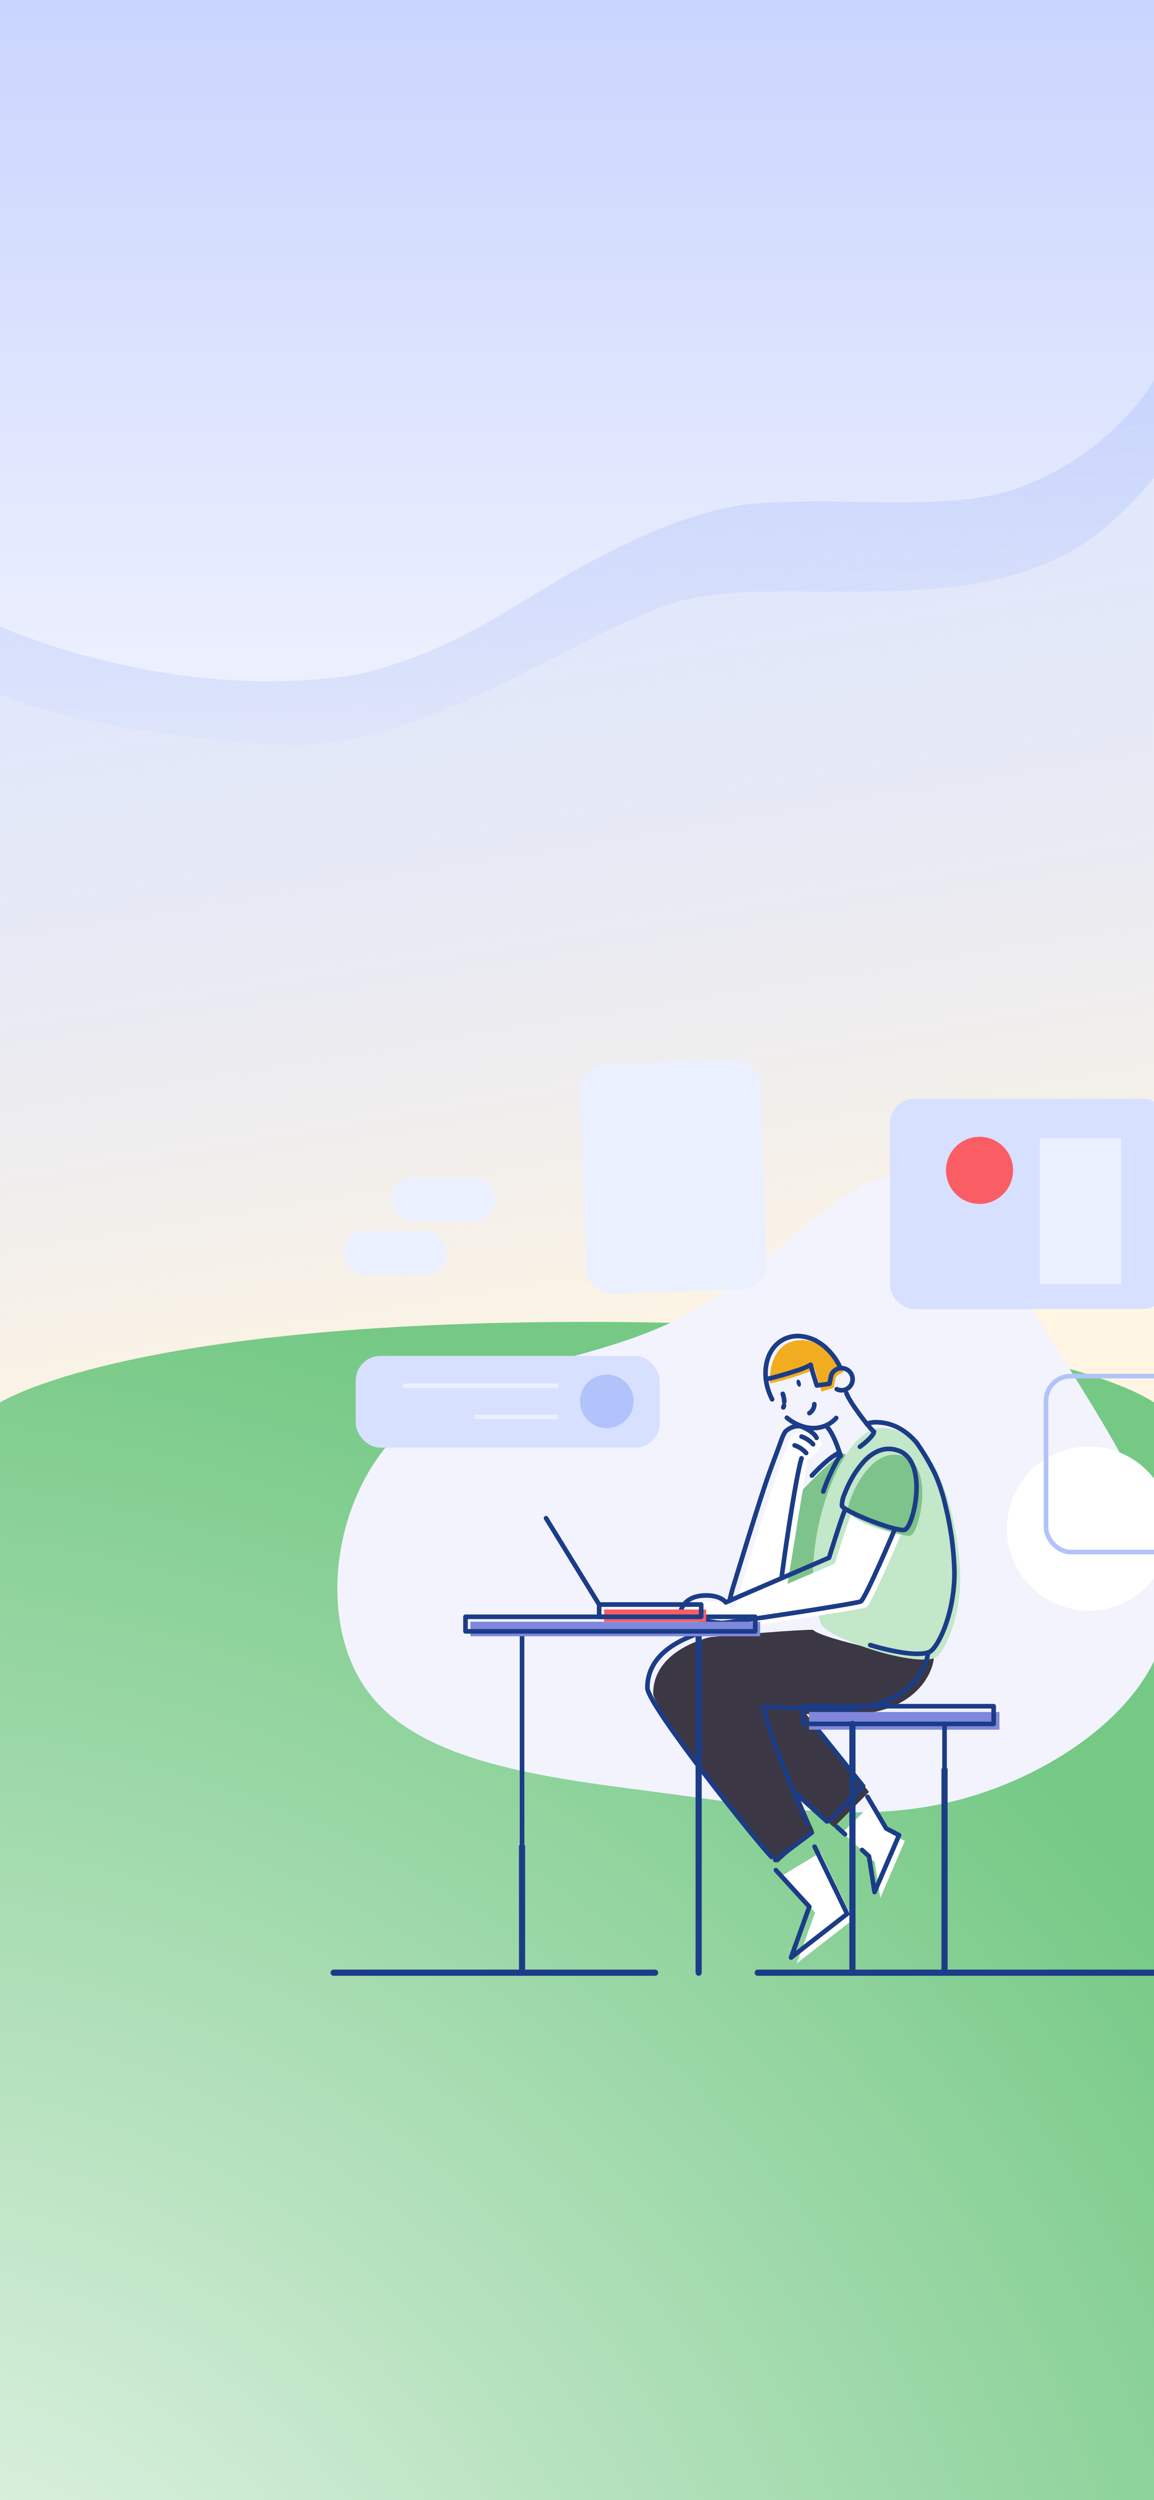 <svg xmlns="http://www.w3.org/2000/svg" xmlns:xlink="http://www.w3.org/1999/xlink" width="375" height="812" viewBox="0 0 375 812">
  <rect x="0" y="0" width="375" height="812" fill="#333333" stroke="none"/>
  <defs>
    <linearGradient id="linear-gradient" x1="0.5" x2="0.658" y2="0.902" gradientUnits="objectBoundingBox">
      <stop offset="0" stop-color="#c3d3ff" stop-opacity="0.533"/>
      <stop offset="1" stop-color="#fff5e2"/>
    </linearGradient>
    <radialGradient id="radial-gradient" cx="-0.13" cy="1.313" r="1.378" gradientTransform="matrix(0.097, -0.995, 1.036, 0.101, -1.477, 1.051)" gradientUnits="objectBoundingBox">
      <stop offset="0" stop-color="#f5faf6"/>
      <stop offset="1" stop-color="#75c985"/>
    </radialGradient>
    <linearGradient id="linear-gradient-2" x1="0.5" y1="1.154" x2="0.5" y2="-0.345" gradientUnits="objectBoundingBox">
      <stop offset="0" stop-color="#e8edfc"/>
      <stop offset="1" stop-color="#4a6eff"/>
    </linearGradient>
    <clipPath id="clip-Landing">
      <rect width="375" height="812"/>
    </clipPath>
  </defs>
  <g id="Landing" clip-path="url(#clip-Landing)">
    <rect width="375" height="812" fill="#fff"/>
    <path id="Horizon" d="M0,10.429S55.261,35.914,116.692,25.935C142.952,19.864,160.271,8.026,179-3.146c13.1-7.811,26.055-14.644,39.242-19.6,9.222-3.467,18.907-6.081,27.479-6.741,29.57-2.275,62.62,2.781,84.141-4.713,31.569-10.993,45.127-35.188,45.127-35.188L375,281.9H0Z" transform="translate(0 193)" fill="url(#linear-gradient)"/>
    <path id="Background" d="M0-2.315S40.161-28.5,190.528-28.5,375-2.315,375-2.315V354.173H0Z" transform="translate(0 457.827)" fill="url(#radial-gradient)"/>
    <path id="Sky" d="M0,0H431s24.477,116.33-48,177.848c-39.5,33.527-105.907,13.379-140.588,24.572S160.395,251.8,111.369,248.163C3.619,240.168,0,214.086,0,214.086Z" transform="translate(-24 -6.435)" opacity="0.375" fill="url(#linear-gradient-2)"/>
    <g id="SVG" transform="translate(106.822 344.639)">
      <path id="Path_432" data-name="Path 432" d="M205.818,40.583C232.4,63.85,261.5,87.965,264.334,114.846c2.909,26.951-20.569,56.671-47.165,73.341S160.851,208.471,125.1,214.36c-35.675,5.956-77.31,14.254-101.409-2.413s-30.713-58.3-15.677-84.894S59.777,88.959,83.893,65.621C108.009,42.358,119.5,7.32,137.3,1.075c17.8-6.312,41.92,16.244,68.516,39.507" transform="translate(52.885 -3.739) rotate(17)" fill="#f2f3fc"/>
      <rect id="Rectangle_62" data-name="Rectangle 62" width="90.263" height="68.342" rx="8" transform="translate(182.351 12.191)" fill="#d7e0ff"/>
      <rect id="Rectangle_63" data-name="Rectangle 63" width="26.432" height="47.389" transform="translate(231.082 25.041)" fill="#eaf0ff"/>
      <path id="Path_433" data-name="Path 433" d="M554.291,75.537a10.9,10.9,0,1,1-10.9-10.9,10.9,10.9,0,0,1,10.9,10.9" transform="translate(-331.911 -40.071)" fill="#fb5d64"/>
      <path id="Path_434" data-name="Path 434" d="M638.618,359.554a26.664,26.664,0,1,1-26.664-26.664,26.664,26.664,0,0,1,26.664,26.664" transform="translate(-364.913 -207.735)" fill="#fff"/>
      <rect id="Rectangle_64" data-name="Rectangle 64" width="57.134" height="57.134" rx="8" transform="translate(233.089 102.296)" fill="none" stroke="#b2c3fb" stroke-linecap="round" stroke-linejoin="round" stroke-width="1.5"/>
      <path id="Path_435" data-name="Path 435" d="M369.36,788.66H511.129" transform="translate(-229.95 -492.605)" fill="none" stroke="#1b3c87" stroke-linecap="round" stroke-linejoin="round" stroke-width="2"/>
      <path id="Path_436" data-name="Path 436" d="M1.85,788.66H106.313" transform="translate(-0.246 -492.605)" fill="none" stroke="#1b3c87" stroke-linecap="round" stroke-linejoin="round" stroke-width="2"/>
      <path id="Path_437" data-name="Path 437" d="M401.134,253.49l-.581,2.8-3.9,1.215s-1.931-6.022-2.2-7.383c-1.875,1.4-12.681,4.428-14.545,4.7-.259-1.451-.259-14.028,10.225-14.028,9.236,0,13.375,9.251,13.619,10.334-.54.315-2.625,1.087-2.625,2.366" transform="translate(-236.504 -150.17)" fill="#f2ac20"/>
      <path id="Path_438" data-name="Path 438" d="M400.978,339.211c-2.344,0-19.352,17.162-20.05,20.755L375.45,388.31l28.374-7.938,1.665-36.1-4.042-5.07Z" transform="translate(-233.757 -211.679)" fill="#7ec38b"/>
      <path id="Path_439" data-name="Path 439" d="M350.06,377.194c-.049-1.976,16.24-53.4,18.077-55.147a6.1,6.1,0,0,1,4.638-1.8c.81.037,4.7,1.875,5.523,3.813a12,12,0,0,1-4.781,5.167l-6.573,40.617Z" transform="translate(-217.887 -199.829)" fill="#fff"/>
      <path id="Path_440" data-name="Path 440" d="M365.6,552.964,389.145,582.1l-11.418,11.478L343.17,563.369l8.174-11.249Z" transform="translate(-213.581 -344.761)" fill="#3c3744"/>
      <path id="Path_441" data-name="Path 441" d="M319.138,567.337c-3.172-2.884-40.388-49.241-40.388-54.978,0-12.79,14.511-17.324,18.471-18.321,5.456-.495,29.656-2.52,33.462-2.362,2.745,2.974,34.617,9.836,39.237,9.243,0,2.314-3.675,18.49-29.743,18.49-2.73,0-23.282-.821-23.664-.821,0,4.811,13.173,36.125,14.429,38.247" transform="translate(-173.316 -306.976)" fill="#3c3744"/>
      <path id="Path_442" data-name="Path 442" d="M439.455,316.87c21.1,0,25.667,38.063,25.667,48.866,0,13.773-5.587,24.778-8.249,25.809-7.541,2.9-35.221-6.6-36.976-11.092-8.557-21.9,5.527-63.584,19.573-63.584" transform="translate(-259.909 -197.722)" fill="#c2e7c9"/>
      <path id="Path_443" data-name="Path 443" d="M428.36,247.38a19.189,19.189,0,0,1,4.267,5.553q.277.54.518,1.08" transform="translate(-266.827 -154.289)" fill="none" stroke="#1b3c87" stroke-linecap="round" stroke-linejoin="round" stroke-width="1.5"/>
      <path id="Path_444" data-name="Path 444" d="M378.26,257.753c-3.941-7.657-2.272-16.364,3.727-19.45a10.188,10.188,0,0,1,6.322-.949,14.028,14.028,0,0,1,4,1.266,19.069,19.069,0,0,1,3.3,2.269" transform="translate(-234.179 -147.931)" fill="none" stroke="#1b3c87" stroke-linecap="round" stroke-linejoin="round" stroke-width="1.5"/>
      <path id="Path_445" data-name="Path 445" d="M410.644,308.074a9.869,9.869,0,0,1-2.839,2.2c-4.095,2.107-9.149,1.05-13.2-2.269" transform="translate(-245.732 -192.185)" fill="none" stroke="#1b3c87" stroke-linecap="round" stroke-linejoin="round" stroke-width="1.5"/>
      <path id="Path_446" data-name="Path 446" d="M433.05,267.3a3.6,3.6,0,1,1,3.356,4.923,3.536,3.536,0,0,1-1.564-.375" transform="translate(-269.758 -165.32)" fill="none" stroke="#1b3c87" stroke-linecap="round" stroke-linejoin="round" stroke-width="1.5"/>
      <path id="Path_447" data-name="Path 447" d="M433.143,324.66c-.529-1.894-2.43-7.728-4.8-9.91" transform="translate(-266.815 -196.397)" fill="none" stroke="#1b3c87" stroke-linecap="round" stroke-linejoin="round" stroke-width="1.5"/>
      <path id="Path_448" data-name="Path 448" d="M446.2,286.61c.731,2.46,7.342,11.328,8.969,12.558-.1,1.069-2.2,3.135-4.567,4.875" transform="translate(-277.978 -178.809)" fill="none" stroke="#1b3c87" stroke-linecap="round" stroke-linejoin="round" stroke-width="1.5"/>
      <path id="Path_449" data-name="Path 449" d="M422.589,274.45l4.112-.549.581-2.8" transform="translate(-263.991 -169.115)" fill="none" stroke="#1b3c87" stroke-linecap="round" stroke-linejoin="round" stroke-width="1.5"/>
      <path id="Path_450" data-name="Path 450" d="M409.56,268.345c-.57-1.807-1.646-5.265-1.837-6.255a22.659,22.659,0,0,1-4.736,1.961c-2.182.727-4.634,1.424-4.634,1.424" transform="translate(-251.109 -163.483)" fill="none" stroke="#1b3c87" stroke-linecap="round" stroke-linejoin="round" stroke-width="1.5"/>
      <path id="Path_451" data-name="Path 451" d="M376.44,272.47c.72-.105,2.764-.619,5.115-1.29" transform="translate(-234.376 -169.165)" fill="none" stroke="#1b3c87" stroke-linecap="round" stroke-linejoin="round" stroke-width="1.5"/>
      <path id="Path_453" data-name="Path 453" d="M466.84,431.144c7.631,2.3,15.588,3.664,19.124,2.3,2.662-1.027,8.249-12.033,8.249-25.809a99.152,99.152,0,0,0-2.921-21.715,54.762,54.762,0,0,0-3.363-10.279,70.974,70.974,0,0,0-5.9-10.062" transform="translate(-290.878 -241.502)" fill="none" stroke="#1b3c87" stroke-linecap="round" stroke-linejoin="round" stroke-width="1.5"/>
      <path id="Path_454" data-name="Path 454" d="M463.92,312.4a7.875,7.875,0,0,1,2.8-.54c5.561,0,9.974,2.647,13.458,6.75" transform="translate(-289.053 -194.591)" fill="none" stroke="#1b3c87" stroke-linecap="round" stroke-linejoin="round" stroke-width="1.5"/>
      <path id="Path_455" data-name="Path 455" d="M424.76,348.652a61.21,61.21,0,0,1,5.625-11.962" transform="translate(-264.056 -208.878)" fill="none" stroke="#1b3c87" stroke-linecap="round" stroke-linejoin="round" stroke-width="1.5"/>
      <path id="Path_456" data-name="Path 456" d="M389.77,319.827a12.875,12.875,0,0,1,1.309-2.79,6.1,6.1,0,0,1,4.638-1.8c.81.037,4.7,1.875,5.523,3.813" transform="translate(-242.707 -196.697)" fill="none" stroke="#1b3c87" stroke-linecap="round" stroke-linejoin="round" stroke-width="1.5"/>
      <path id="Path_457" data-name="Path 457" d="M354.538,388.707c1.8-5.742,5.848-19.309,9.763-31.128,1.943-5.866,4.361-11.961,5.33-14.767" transform="translate(-222.657 -219.458)" fill="none" stroke="#1b3c87" stroke-linecap="round" stroke-linejoin="round" stroke-width="1.5"/>
      <path id="Path_458" data-name="Path 458" d="M345.05,457.085a50.945,50.945,0,0,1,1.477-5.595" transform="translate(-214.756 -281.864)" fill="none" stroke="#1b3c87" stroke-linecap="round" stroke-linejoin="round" stroke-width="1.5"/>
      <path id="Path_459" data-name="Path 459" d="M407.31,324.3a8.851,8.851,0,0,1,3.75,2.49" transform="translate(-253.67 -202.366)" fill="none" stroke="#1b3c87" stroke-linecap="round" stroke-linejoin="round" stroke-width="1.5"/>
      <path id="Path_460" data-name="Path 460" d="M401.32,331.89a8.872,8.872,0,0,1,3.75,2.49" transform="translate(-249.926 -207.11)" fill="none" stroke="#1b3c87" stroke-linecap="round" stroke-linejoin="round" stroke-width="1.5"/>
      <path id="Path_461" data-name="Path 461" d="M390.09,382.031c.064-1.8,4.5-32.84,6.461-38.941" transform="translate(-242.907 -214.111)" fill="none" stroke="#1b3c87" stroke-linecap="round" stroke-linejoin="round" stroke-width="1.5"/>
      <path id="Path_462" data-name="Path 462" d="M415.5,340.9c2.73-2.921,6.037-6.06,8.692-7.331" transform="translate(-258.5 -206.301)" fill="none" stroke="#1b3c87" stroke-linecap="round" stroke-linejoin="round" stroke-width="1.5"/>
      <path id="Path_463" data-name="Path 463" d="M185.91,395l17.249,28.033" transform="translate(-115.289 -246.556)" fill="none" stroke="#1b3c87" stroke-linecap="round" stroke-linejoin="round" stroke-width="1.5"/>
      <path id="Path_464" data-name="Path 464" d="M427.857,511.33c0,2.314-3.671,18.49-29.743,18.49-2.73,0-23.282-.821-23.664-.821,0,4.811,13.173,36.125,14.429,38.247" transform="translate(-233.132 -319.266)" fill="none" stroke="#1b3c87" stroke-linecap="round" stroke-linejoin="round" stroke-width="1.5"/>
      <path id="Path_465" data-name="Path 465" d="M292.2,493c-3.828,1.432-18.475,5.531-18.475,18.321,0,5.737,37.208,52.095,40.388,54.978" transform="translate(-170.179 -307.809)" fill="none" stroke="#1b3c87" stroke-linecap="round" stroke-linejoin="round" stroke-width="1.5"/>
      <path id="Path_466" data-name="Path 466" d="M379.264,674.711l11.905-8.923" transform="translate(-234.161 -415.244)" fill="none" stroke="#1b3c87" stroke-linecap="round" stroke-linejoin="round" stroke-width="1.5"/>
      <path id="Path_468" data-name="Path 468" d="M400.22,631.33l10.934,9.881" transform="translate(-249.239 -394.269)" fill="none" stroke="#1b3c87" stroke-linecap="round" stroke-linejoin="round" stroke-width="1.5"/>
      <path id="Path_469" data-name="Path 469" d="M417.33,573.17,433.6,593.385" transform="translate(-259.933 -357.917)" fill="none" stroke="#1b3c87" stroke-linecap="round" stroke-linejoin="round" stroke-width="1.5"/>
      <path id="Path_470" data-name="Path 470" d="M439.665,624.609l-10.633,10.852" transform="translate(-266.09 -389.07)" fill="none" stroke="#1b3c87" stroke-linecap="round" stroke-linejoin="round" stroke-width="1.5"/>
      <path id="Path_472" data-name="Path 472" d="M165.11,755.52v40.932" transform="translate(-102.288 -500.397)" fill="none" stroke="#1b3c87" stroke-linecap="round" stroke-linejoin="round" stroke-width="2"/>
      <path id="Path_473" data-name="Path 473" d="M165.11,493v75.369" transform="translate(-102.288 -307.809)" fill="none" stroke="#1b3c87" stroke-linecap="round" stroke-linejoin="round" stroke-width="1.5"/>
      <path id="Path_474" data-name="Path 474" d="M318.15,493V603.864" transform="translate(-197.943 -307.809)" fill="none" stroke="#1b3c87" stroke-linecap="round" stroke-linejoin="round" stroke-width="2"/>
      <path id="Path_475" data-name="Path 475" d="M465.566,340.521c10.046,3.495,4.931,25.011,2.1,25.738s-19.873-6.018-20.406-7.833,6.569-21.992,18.3-17.9" transform="translate(-278.625 -212.164)" fill="#7ec38b"/>
      <path id="Path_476" data-name="Path 476" d="M449.7,338.716c2.906-2.914,6.558-4.7,10.852-3.206,10.046,3.495,4.931,25.011,2.1,25.738s-19.873-6.018-20.406-7.833a9.858,9.858,0,0,1,.855-3.795,38.912,38.912,0,0,1,3.219-6.5A33.983,33.983,0,0,1,449.7,338.716Z" transform="translate(-275.486 -209.033)" fill="none" stroke="#1b3c87" stroke-linecap="round" stroke-linejoin="round" stroke-width="1.5"/>
      <path id="Path_477" data-name="Path 477" d="M361.061,392c-.818,1.2-5.343,15.835-5.343,15.835s-31.974,13.788-33.567,14.5c-.581-.795-2.494-2.25-6.375-2.25-7.106,0-8.336,4.713-8.336,5.726s10.8,3.262,13.7,3.191,43.429-6.236,44.877-6.96,11.148-23.623,11.148-23.623c-2.625-.139-14.725-3.885-16.1-6.416" transform="translate(-191.249 -244.681)" fill="#fff"/>
      <path id="Path_478" data-name="Path 478" d="M356.031,387c-.817,1.211-5.343,15.835-5.343,15.835s-31.974,13.776-33.567,14.5c-.574-.8-2.486-2.25-6.375-2.25-7.106,0-8.336,4.71-8.336,5.726s10.8,3.266,13.7,3.191c1.4-.03,11.418-1.466,21.647-3.03s14.1-2.241,14.1-2.241" transform="translate(-188.105 -241.556)" fill="none" stroke="#1b3c87" stroke-linecap="round" stroke-linejoin="round" stroke-width="1.5"/>
      <path id="Path_479" data-name="Path 479" d="M454.852,404.1s-9.7,22.907-11.148,23.623c-.413.206-3.986.855-8.954,1.672" transform="translate(-270.821 -252.244)" fill="none" stroke="#1b3c87" stroke-linecap="round" stroke-linejoin="round" stroke-width="1.5"/>
      <rect id="Rectangle_65" data-name="Rectangle 65" width="61.881" height="5.741" transform="translate(156.085 211.387)" fill="#8088dc"/>
      <path id="Path_480" data-name="Path 480" d="M459.806,563.6H470.68V557.86H408.81V563.6h51Z" transform="translate(-254.608 -348.348)" fill="none" stroke="#1b3c87" stroke-linecap="round" stroke-linejoin="round" stroke-width="1.5"/>
      <rect id="Rectangle_66" data-name="Rectangle 66" width="94.151" height="4.725" transform="translate(46.049 182.068)" fill="#8088dc"/>
      <path id="Path_481" data-name="Path 481" d="M134.377,480.387l75.865-.008v4.732H116.09v-4.725h24.842" transform="translate(-71.649 -299.921)" fill="none" stroke="#1b3c87" stroke-linecap="round" stroke-linejoin="round" stroke-width="1.5"/>
      <rect id="Rectangle_67" data-name="Rectangle 67" width="33.159" height="3.975" transform="translate(89.486 178.093)" fill="#fb5d64"/>
      <rect id="Rectangle_68" data-name="Rectangle 68" width="33.159" height="3.975" transform="translate(87.877 176.484)" fill="none" stroke="#1b3c87" stroke-linecap="round" stroke-linejoin="round" stroke-width="1.5"/>
      <path id="Path_482" data-name="Path 482" d="M390.07,692.148l10.874,11.89L395,720.537l18.242-14.185L402.665,684.54" transform="translate(-242.895 -427.527)" fill="#fff"/>
      <path id="Path_483" data-name="Path 483" d="M424.963,692.556,418.63,679.5" transform="translate(-260.746 -424.377)" fill="none" stroke="#1b3c87" stroke-linecap="round" stroke-linejoin="round" stroke-width="1.5"/>
      <path id="Path_484" data-name="Path 484" d="M385.07,699.82l10.874,11.89L390,728.209l18.239-14.185-1.86-3.825-2.422-5.051" transform="translate(-239.77 -437.077)" fill="none" stroke="#1b3c87" stroke-linecap="round" stroke-linejoin="round" stroke-width="1.5"/>
      <path id="Path_485" data-name="Path 485" d="M452.8,641.31l6.056,10.282,4.181,2.175-7.957,18.479-1.815-11.624-10.5-9.573" transform="translate(-275.834 -400.507)" fill="#fff"/>
      <path id="Path_486" data-name="Path 486" d="M440.531,664.719l-2.681-2.449" transform="translate(-272.759 -413.608)" fill="none" stroke="#1b3c87" stroke-linecap="round" stroke-linejoin="round" stroke-width="1.5"/>
      <path id="Path_487" data-name="Path 487" d="M461.545,636.31l6.056,10.278,4.181,2.179-7.957,18.479-1.815-11.624-2.25-2.055" transform="translate(-286.453 -397.382)" fill="none" stroke="#1b3c87" stroke-linecap="round" stroke-linejoin="round" stroke-width="1.5"/>
      <path id="Path_488" data-name="Path 488" d="M451.43,573.17v80.244" transform="translate(-281.247 -357.917)" fill="none" stroke="#1b3c87" stroke-linecap="round" stroke-linejoin="round" stroke-width="2"/>
      <path id="Path_489" data-name="Path 489" d="M531.24,654.85V720.2" transform="translate(-331.13 -424.692)" fill="none" stroke="#1b3c87" stroke-linecap="round" stroke-linejoin="round" stroke-width="2"/>
      <path id="Path_490" data-name="Path 490" d="M531.24,573.17v16.9" transform="translate(-331.13 -357.917)" fill="none" stroke="#1b3c87" stroke-linecap="round" stroke-linejoin="round" stroke-width="1.5"/>
      <path id="Path_491" data-name="Path 491" d="M403.074,276.287c.184.637.611,1.072.956.971s.48-.694.3-1.327-.607-1.072-.956-.96-.476.694-.3,1.327" transform="translate(-250.972 -171.523)" fill="#1b3c87"/>
      <path id="Path_492" data-name="Path 492" d="M391.747,297.2a3.061,3.061,0,0,1-.217.686" transform="translate(-243.807 -185.428)" fill="none" stroke="#1b3c87" stroke-linecap="round" stroke-linejoin="round" stroke-width="1.5"/>
      <path id="Path_493" data-name="Path 493" d="M391.05,287.29a8.3,8.3,0,0,1,.487,2.576" transform="translate(-243.507 -179.234)" fill="none" stroke="#1b3c87" stroke-linecap="round" stroke-linejoin="round" stroke-width="1.5"/>
      <path id="Path_494" data-name="Path 494" d="M415.716,296.24a3.442,3.442,0,0,1-1.616,2.906" transform="translate(-257.914 -184.828)" fill="none" stroke="#1b3c87" stroke-linecap="round" stroke-linejoin="round" stroke-width="1.5"/>
      <rect id="Rectangle_69" data-name="Rectangle 69" width="98.779" height="29.803" rx="8" transform="translate(8.777 95.731)" fill="#d7e0ff"/>
      <path id="Path_495" data-name="Path 495" d="M232.749,279.266a8.7,8.7,0,1,1-8.7-8.7,8.7,8.7,0,0,1,8.7,8.7" transform="translate(-133.69 -168.784)" fill="#b2c3fb"/>
      <path id="Path_496" data-name="Path 496" d="M112.889,280.31H63.79" transform="translate(-38.96 -174.871)" fill="none" stroke="#eaf0ff" stroke-linecap="round" stroke-linejoin="round" stroke-width="1.5"/>
      <path id="Path_497" data-name="Path 497" d="M151.365,307.22H125.35" transform="translate(-77.437 -191.691)" fill="none" stroke="#eaf0ff" stroke-linecap="round" stroke-linejoin="round" stroke-width="1.5"/>
      <rect id="Rectangle_70" data-name="Rectangle 70" width="58.705" height="74.492" rx="8" transform="matrix(0.999, -0.035, 0.035, 0.999, 81.335, 1.378)" fill="#eaf0ff"/>
      <rect id="Rectangle_71" data-name="Rectangle 71" width="33.804" height="14.118" rx="7.059" transform="translate(20.409 37.779)" fill="#eaf0ff"/>
      <rect id="Rectangle_72" data-name="Rectangle 72" width="33.804" height="14.118" rx="7.059" transform="translate(4.679 55.23)" fill="#eaf0ff"/>
    </g>
  </g>
</svg>
